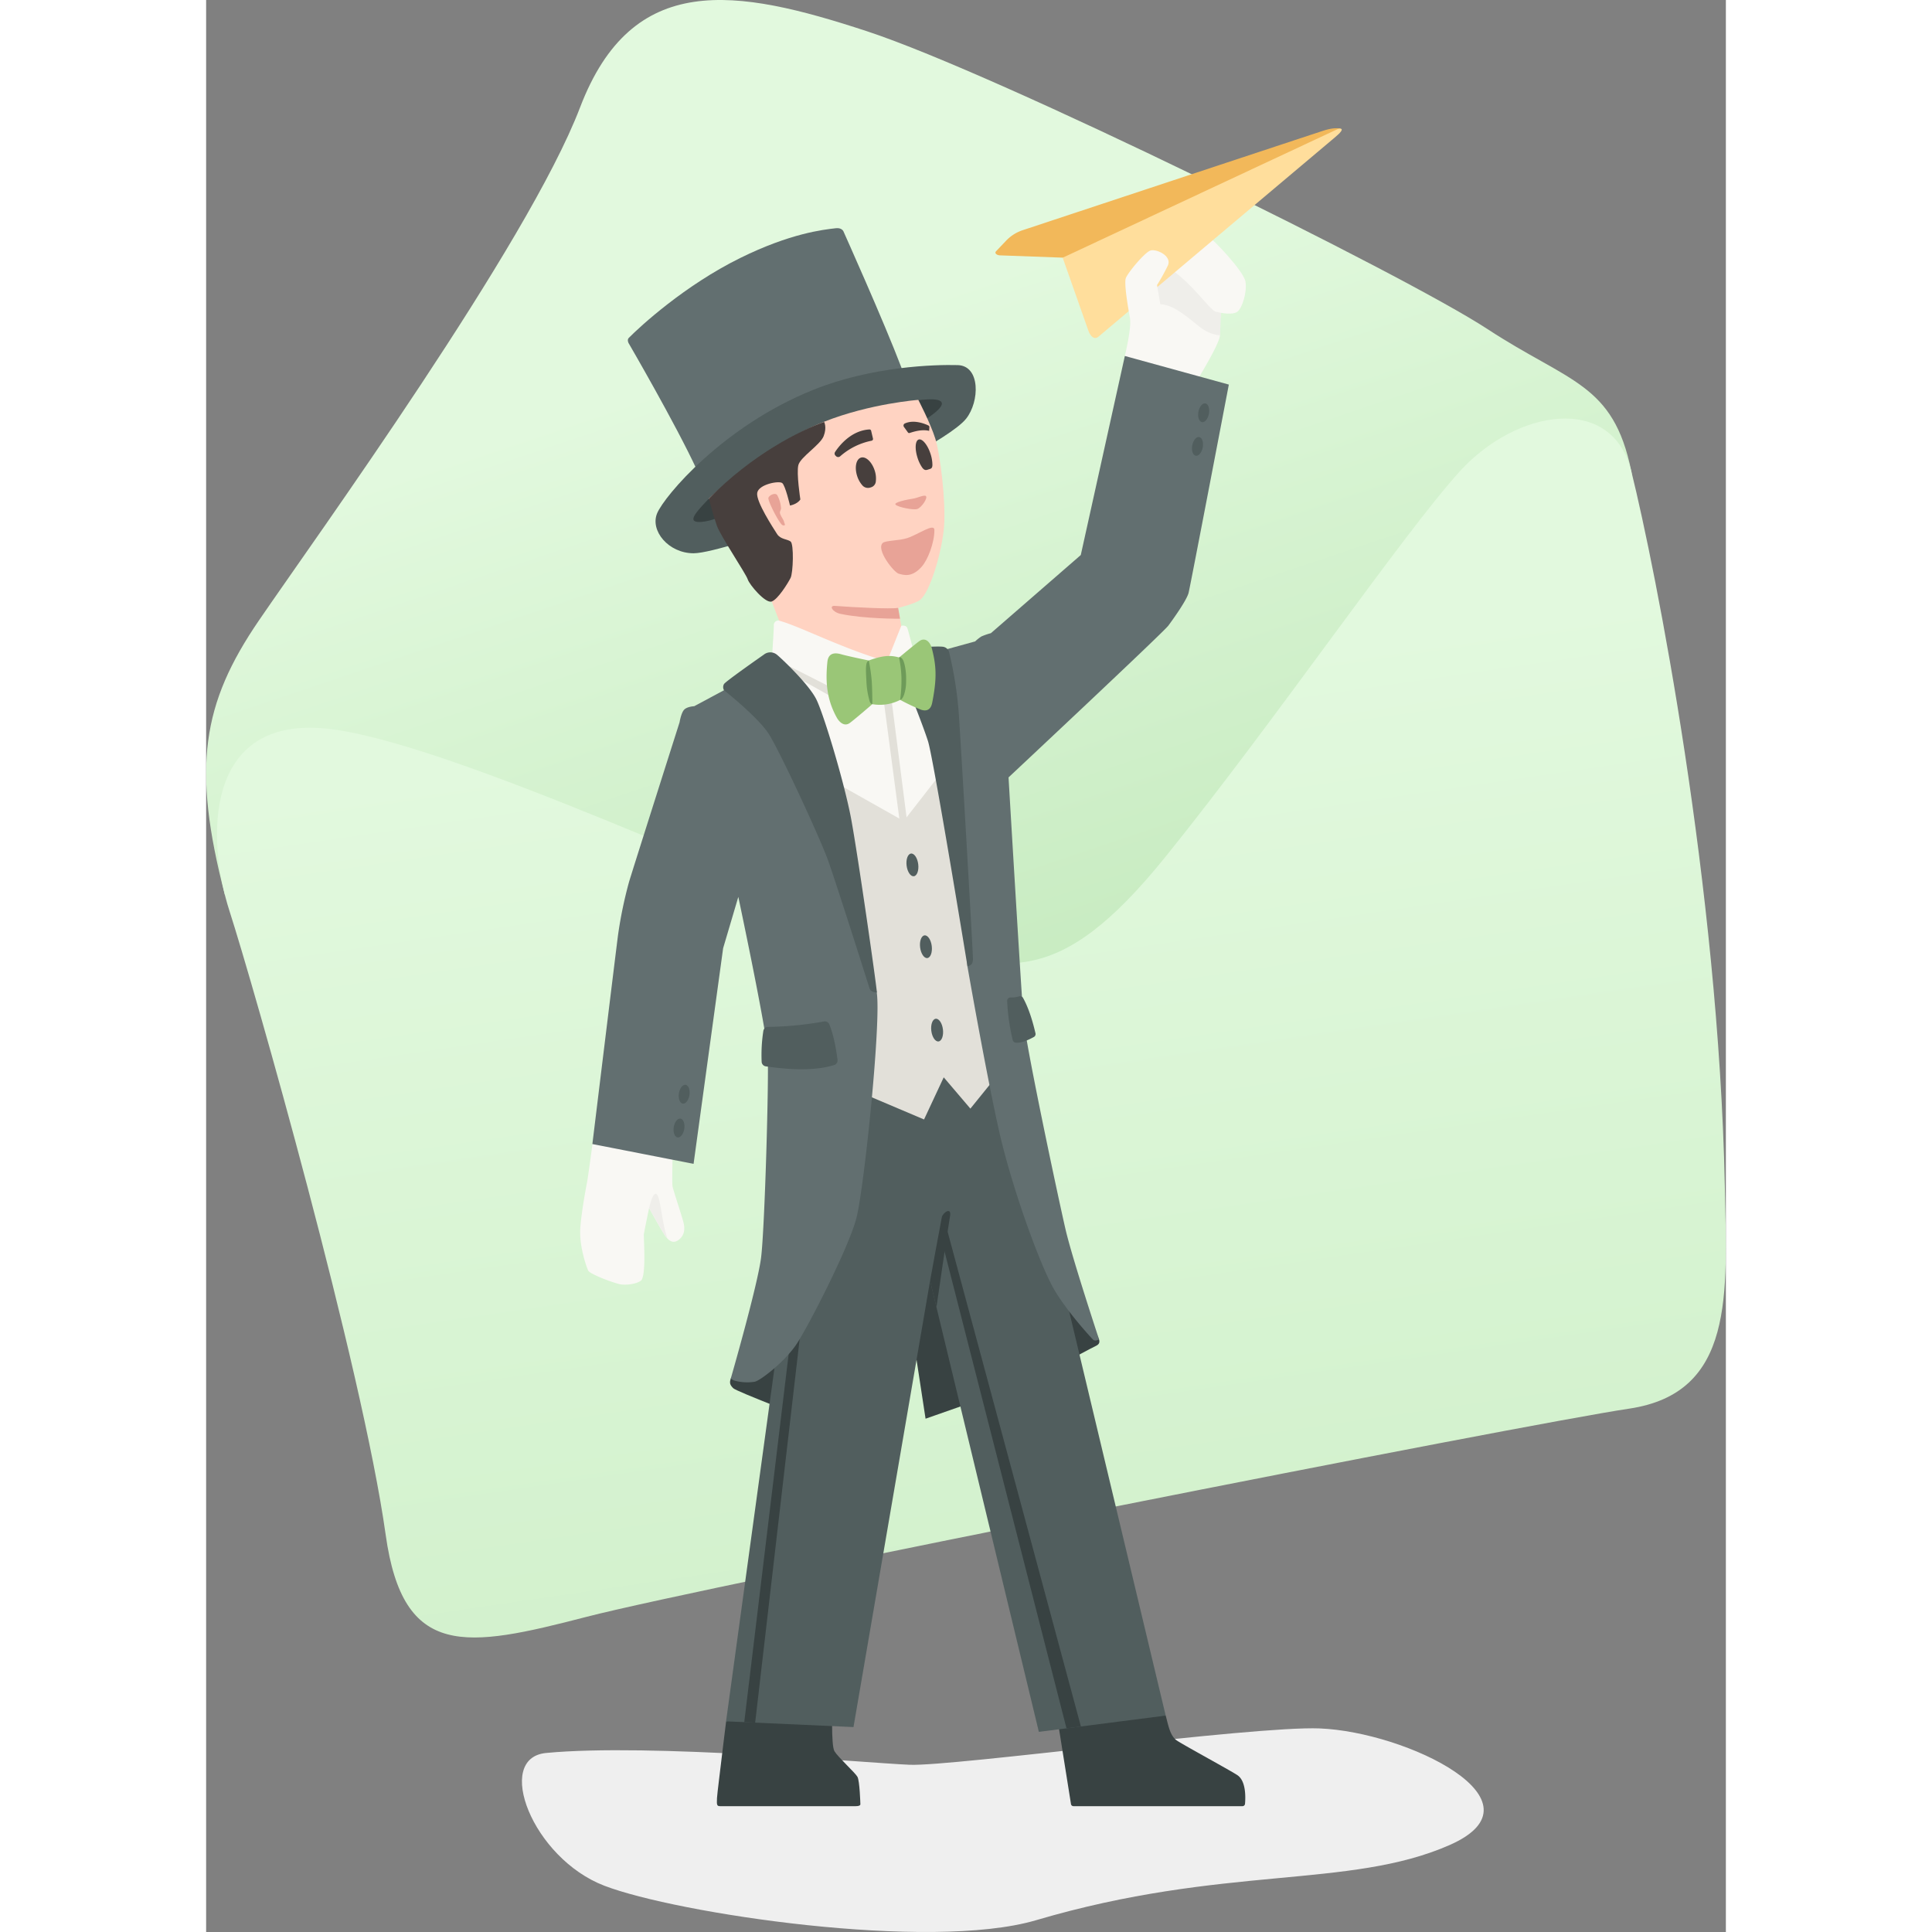 <svg id="fcd198d9-632e-430c-9675-bd2e97d3eb4f" data-name="Layer 1" xmlns="http://www.w3.org/2000/svg" xmlns:xlink="http://www.w3.org/1999/xlink" width="250" height="250" viewBox="0 0 708.69 900.93">
  <rect x="0" y="0" width="708.69" height="900.93" fill="#808080" stroke="none"/>
  <defs>
    <linearGradient id="afc9017e-3548-42c9-bd86-f57a86672d35" data-name="Градієнт без назви 41" x1="282.06" y1="155.06" x2="394.54" y2="489.05" gradientUnits="userSpaceOnUse">
      <stop offset="0" stop-color="#e2f9de"/>
      <stop offset="1" stop-color="#c5eabe"/>
    </linearGradient>
    <linearGradient id="bf061c63-4088-4aa6-bac5-ac5d92c69a0d" x1="340.03" y1="324.01" x2="452.94" y2="1096.18" xlink:href="#afc9017e-3548-42c9-bd86-f57a86672d35"/>
  </defs>
  <title>Butlers6</title>
  <g id="e2cfaada-cae3-4361-b15d-3c739f5c61cc" data-name="bg">
    <path d="M8.75,417.34c-15.47-59.67-10.58-89.3,15.86-128S150,113.92,174.37,50.1,247-5.51,308.1,14.55,559.18,128.31,597.47,153.42s58.76,25.18,67.14,66.38S428.42,587.13,428.42,587.13Z" style="fill: url(#afc9017e-3548-42c9-bd86-f57a86672d35)"/>
    <path d="M664.61,219.8c11.33,45.79,40.63,193.32,43.58,332.78,1.08,51.2,4.58,97-44.65,104.31S233.38,739.45,177.25,754s-85.41,19.8-93.52-38.29c-11-78.47-61.85-256.86-72.8-290.77S-.84,334.25,55.69,339.72,262.9,417.2,317.2,435.9s79.49,26.44,130.26-36.47S558.17,248.9,584.61,219.8,655.61,183.44,664.61,219.8Z" style="fill: url(#bf061c63-4088-4aa6-bac5-ac5d92c69a0d)"/>
    <path d="M158.52,817.45c-24.33,2.34-6.41,49,27.17,61.9s151.6,30.75,201.4,16.06c87.48-25.81,145.93-14.47,192.7-35S559.62,807.6,519.29,806c-30.88-1.27-171,17.76-191.16,16.95S206.92,812.82,158.52,817.45Z" style="fill: #efefef"/>
  </g>
  <g id="aedc574b-a42c-46f5-9d99-b1907c7cff94" data-name="butler">
    <path d="M228.88,219.18C218.92,197.65,197,160,197,160s-.83-1.5.1-2.44c5.26-5.32,26-24.46,52-37.27,23.31-11.5,38.66-13.2,44.59-13.87,2.7-.3,3.47,1.4,3.47,1.4s18.95,42.19,27.15,63.81-53.19,23.52-53.19,23.52S238.83,240.72,228.88,219.18Z" style="fill: #626f70"/>
    <path d="M263,248.5S235.39,258,227.32,258c-11.75,0-20.4-10.58-17-18.65s30.74-40.65,72.73-57.53c27.49-11.06,56.83-11.85,67.44-11.56s10.27,17,3.9,25c-7.61,9.52-49.42,29.52-49.42,29.52Z" style="fill: #515e5e"/>
    <path d="M234.45,232.51c-4.61,4.87-7.51,8-7.19,9.77.48,2.64,10.66.33,16-3C250,235,234.45,232.51,234.45,232.51Z" style="fill: #384242"/>
    <path d="M326.49,187.32c5.14-.6,16.26-2.54,16.61.77S331,198.32,331,198.32Z" style="fill: #384242"/>
    <path d="M258.36,632.43s-13,8.3-13.7,10.39-.37,3,1.15,4.54,35.71,14.57,35.71,14.57l47.26-44.22,6.71,43.86L376,647.36,402.87,634s10.39-5.62,11.83-6.27,2.23-1.46,1.67-3.17-29.88-66.09-29.88-66.09l-107.93,1.44Z" style="fill: #384242"/>
    <path d="M292.23,792.65c-.24,2.94-.88,21.24.78,24s9.66,10,10.72,11.92,1.36,12.68,1.36,12.68.3,1-2.12,1H239.66c-1.51,0-1.58-.61-1.43-3.78.05-.94.44-4.49,1-9,1.25-10.68,3.26-26.78,3.26-26.78Z" style="fill: #384242"/>
    <path d="M447.46,800c1.12,3.91,1.9,9.39,5.17,11.61s25.85,14.46,28.38,16.26c4,2.83,3.69,10.5,3.44,13.32a1.18,1.18,0,0,1-1.18,1.06H404.45a1.16,1.16,0,0,1-1.14-.91L394.1,783.5Z" style="fill: #384242"/>
    <polygon points="270.17 600.39 242.46 802.69 301.88 805.37 337.6 597.26 388.32 807.6 447.46 800.01 393.42 573.71 371.04 486.24 280.89 509.29 270.17 600.39" style="fill: #515e5e"/>
    <polygon points="250.94 803.07 274.97 603.91 279.34 602.35 256.03 803.3 250.94 803.07" style="fill: #384242"/>
    <path d="M337.6,597.27s5.06-27.81,5.49-29.75,4.67-5.06,3.79-.27-6.31,42.3-6.31,42.3Z" style="fill: #384242"/>
    <polygon points="401.2 805.95 343.3 579.53 345.3 572.63 407.92 805.08 401.2 805.95" style="fill: #384242"/>
    <path d="M269.93,296.35,320.88,319l3.28-27.15-1.47-8.35s8.06-2,10.28-3.78c4.71-3.7,10.27-22.79,11.15-34.25s-1.76-33.62-4.11-41-7.9-18-7.9-18-22.38,1.66-43.93,10.19c-28,11.08-53.73,35.82-53.73,35.82L262.05,276S266.56,288,269.93,296.35Z" style="fill: #ffd3c2"/>
    <path d="M234.45,232.51s2,7.84,3.74,12.68,13.55,22.4,14.36,24.95,8.24,11.32,11.16,10.36,7.62-8.61,8.83-11,1.61-15.83,0-17-4.7-.94-6.31-3.49-9.93-15.16-9.25-19.18,10.19-5.77,11.67-4.57,3.62,10.47,3.62,10.47,3.36-.54,4.83-2.82c0,0-1.88-12.21-.94-16s10.2-9.39,11.81-13.55.21-6.63.21-6.63C276.7,200.91,254.73,211.85,234.45,232.51Z" style="fill: #473f3d"/>
    <path d="M421.35,121.33l-21.94-1.18-29.14-1.07c-1.36,0-2.83-.92-1.9-1.92l4.57-4.8a18.76,18.76,0,0,1,8-5.07S518.79,61.62,521.34,60.83c5.39-1.69,7.84-.81,7.84-.81Z" style="fill: #f2b85a"/>
    <path d="M469.75,150.75a6.31,6.31,0,0,1,3,5.64c-.1,4-11.18,21.85-11.18,21.85l-20.8-5.54V137l16,.52Z" style="fill: #f9f8f4"/>
    <path d="M436.41,144.38s6.58-5.75,16.09,0,11.92,11.18,20.28,12l.84-17.45-21.85-18.39-12.12,7.84Z" style="fill: #efeeea"/>
    <path d="M452.71,107.27s11.5.94,14.22,2.62,17,16.61,17.76,21.53-1.56,12.22-3.76,13.9-7.42.73-10.24,0-13.48-17-25-22.06Z" style="fill: #f9f8f4"/>
    <path d="M527.49,60.28c1.15-.52,4.52-.88-1,3.69-6.85,5.69-110.34,93-110.34,93-2,1.72-3.84-.25-4.72-2.73l-12-34.07S526.33,60.8,527.49,60.28Z" style="fill: #ffde9c"/>
    <path d="M428.42,166c1.2-5.28,3.08-14,2.35-17.93s-2.83-15.88-1.89-18.39,8.78-12,11.5-12.86,10.24,2.51,8.05,7.11a94.8,94.8,0,0,1-5,9l2,11.7,3.42,33.66Z" style="fill: #f9f8f4"/>
    <path d="M220.34,578.19c-2.05,1.53-3.74.9-5.19-.61a12.75,12.75,0,0,1-1.58-2.08c-1.7-2.66-6.72-11.62-7-12.18v0s-2.32,11.07-2.45,12.32,1.07,17.27-.93,21c-1,1.87-7.44,3-10.71,2.11-5.9-1.61-13.73-5-14.29-6.2-1.1-2.43-4.35-12-3.68-20.31s2.83-19.33,3.21-21.45,1.5-10.27,2.45-17.31l37.47,1.66s-.51,16.27-.13,18.15,4.13,13.14,5,16.4S223.2,576,220.34,578.19Z" style="fill: #f9f8f4"/>
    <path d="M317.52,308.47l6.64-16.66s2.19-.54,2.82,1.09,5,18.84,5,18.84l14,16.84,6.56,42.32L328,391.2,284.3,369.81,263.64,310.2s1.09-16,1.09-18.47a2.13,2.13,0,0,1,2.19-2.37C276.12,291.68,296,302.19,317.52,308.47Z" style="fill: #f9f8f4"/>
    <polygon points="316.02 327.06 323.73 385.32 327.05 384.39 319.61 326.31 316.02 327.06" style="fill: #e2e0d9"/>
    <polygon points="268.37 308.87 296.48 323.09 297.12 327.99 268.93 312.16 268.37 308.87" style="fill: #e2e0d9"/>
    <polygon points="287.97 361.81 325.3 382.86 344.08 358.72 370.7 499.29 356.39 516.97 343.96 502.38 334.78 522.03 299.69 507.15 287.97 361.81" style="fill: #e2e0d9"/>
    <path d="M344.3,303.89l1.37-1.22,12.95-3.57a18.26,18.26,0,0,1,2.95-2.33,31.42,31.42,0,0,1,4.39-1.51l41.91-36.44L428.42,166l48.49,13.34S459,273,458.15,276.42s-7.13,12.19-9.46,15.34-74.51,70.76-74.51,70.76,5.89,99.86,7,112.6,16.44,84.66,19.59,98.22,15.62,51.23,15.62,51.23-1.86,1.19-2.95,0-11.3-12.13-17.74-22.82-19.79-47.3-25.82-73.88S355,450.57,355,450.57Z" style="fill: #626f70"/>
    <path d="M312.73,462.84c2.11,13.68-5.88,91.35-9.52,105.27s-22.35,50.26-27.78,58.52-16.83,17.08-19.59,17.7a22.22,22.22,0,0,1-9.64-.58,5.37,5.37,0,0,1-1.54-.93s12.41-43,14.12-56.32,3.76-84.48,3.07-95.76-13.68-72.5-13.68-72.5l-7.08,23.93L227.31,542.72l-47.19-9.23s11.35-93,12-97.74a198,198,0,0,1,5.13-24.63c2.39-7.86,23.52-74.28,23.52-74.28s.72-4.41,2.15-5.9,4.69-1.62,4.69-1.62l13.86-7.44L254.33,319l35,43.19Z" style="fill: #626f70"/>
    <path d="M335.82,301.67s6.82-.39,8.16,0a3.41,3.41,0,0,1,2.5,2.51,176.79,176.79,0,0,1,4.46,28c.95,13.41,6.73,112.87,6.65,115.15s-1,2.94-2.56,3.25c0,0-15.84-97-18.42-105s-8.79-23.36-8.79-23.36Z" style="fill: #515e5e"/>
    <path d="M260,305.32a4.86,4.86,0,0,1,6.19,0c2.16,1.75,14.81,13.73,18.32,20.73s13.19,39.18,16.29,55.88,11.57,75.66,12,80.91c0,0-2.84,0-3.43-1.91S294,412.35,290.11,401.45s-22.76-51.49-27.8-59.3-20.8-20.27-20.8-20.27a2.84,2.84,0,0,1,0-2.92C242.45,317.57,260,305.32,260,305.32Z" style="fill: #515e5e"/>
    <path d="M262,478.86a157,157,0,0,0,26.11-2.53,2.25,2.25,0,0,1,2.51,1.36c1.83,4.52,3,10.25,3.82,16.53a2.26,2.26,0,0,1-1.6,2.44c-8.64,2.65-19.65,2.36-31.87.6a2.26,2.26,0,0,1-1.92-2.14,73,73,0,0,1,.8-14.43A2.22,2.22,0,0,1,262,478.86Z" style="fill: #515e5e"/>
    <path d="M373.54,466.73a94.56,94.56,0,0,0,2.6,18.28,1.56,1.56,0,0,0,1.34,1.2c2.4.25,5.35-.92,8.51-2.64a1.57,1.57,0,0,0,.76-1.71c-1.61-6.94-3.55-12.49-5.83-16.56a1.51,1.51,0,0,0-1.77-.69,12,12,0,0,1-4,.53A1.55,1.55,0,0,0,373.54,466.73Z" style="fill: #515e5e"/>
    <path d="M309,308c5.92-2.15,9.78-2.7,14.16-1.4,0,0,7.55-6.32,9.55-7.71s4.31-.53,5.55,2.86c2.31,8.7,2.58,14.51.31,26-.84,4.22-3.76,3.66-5.09,3.24a92.65,92.65,0,0,1-9.82-4.62,20.71,20.71,0,0,1-13,2s-8.56,7.41-10.6,8.83c-2.44,1.7-4.8-.4-6-2.62-4.52-8.21-5.35-16.14-4.35-25.94.42-4,3.16-4.48,6.4-3.55S309,308,309,308Z" style="fill: #9ac677"/>
    <path d="M215.15,577.58a12.75,12.75,0,0,1-1.58-2.08c-1.7-2.66-6.72-11.62-7-12.18v0s1.79-8.28,3.61-6.37S212.6,570.85,215.15,577.58Z" style="fill: #efeeea"/>
    <path d="M323.13,306.58a56.47,56.47,0,0,1,1.11,9.29,66.2,66.2,0,0,1-.61,10.44s1,.11,1.86-2.44a19.88,19.88,0,0,0,.93-6.41c.16-4.11-.71-8.49-1.51-9.81C323.9,306,323.13,306.58,323.13,306.58Z" style="fill: #6e9b59"/>
    <path d="M309,308a80.1,80.1,0,0,1,1.41,9.83c.27,4.46.26,10.5.26,10.5s-.76.05-1.21-1.18a38.51,38.51,0,0,1-1.55-9.36c-.16-3.12-.4-6.33,0-8.15A2.38,2.38,0,0,1,309,308Z" style="fill: #6e9b59"/>
    <path d="M322.69,283.46c-3.42.63-20.59-.25-29.47-.92-2.92-.22-1.2,2.9,2.58,3.71,11.41,2.43,27.78,2.27,27.78,2.27Z" style="fill: #e8a397"/>
    <ellipse cx="329.34" cy="403.34" rx="2.73" ry="5.33" transform="translate(-47.5 43.98) rotate(-7.13)" style="fill: #515e5e"/>
    <ellipse cx="340.86" cy="480.37" rx="2.73" ry="5.33" transform="translate(-56.97 46.01) rotate(-7.13)" style="fill: #515e5e"/>
    <ellipse cx="335.65" cy="441.49" rx="2.73" ry="5.33" transform="translate(-52.19 45.06) rotate(-7.13)" style="fill: #515e5e"/>
    <ellipse cx="220.53" cy="526.05" rx="4.44" ry="2.49" transform="translate(-332.86 664.34) rotate(-81.29)" style="fill: #515e5e"/>
    <ellipse cx="222.94" cy="510.29" rx="4.44" ry="2.49" transform="translate(-315.24 653.35) rotate(-81.29)" style="fill: #515e5e"/>
    <ellipse cx="462.26" cy="208.14" rx="4.44" ry="2.49" transform="translate(174.35 625.41) rotate(-79.63)" style="fill: #515e5e"/>
    <ellipse cx="465.13" cy="192.46" rx="4.44" ry="2.49" transform="translate(192.13 615.37) rotate(-79.63)" style="fill: #515e5e"/>
    <path d="M315.5,253.2c-3.23,3.11,5.28,13.77,7.48,14.33s5.92,2,10.57-3.11c3-3.25,6.06-11.35,6.06-17.22,0-3.5-7.22,1.9-12.66,3.72C323.28,252.15,316.81,252,315.5,253.2Z" style="fill: #e8a397"/>
    <path d="M335.6,231.29c1.14.76-2,5.48-4,6.07s-8.92-.88-10.08-2,5.66-2.48,7.9-2.79S334.67,230.67,335.6,231.29Z" style="fill: #e8a397"/>
    <path d="M268.85,244.92c-1.38-.38-7.1-11.49-6.64-12.79s3.23-2.54,4.1-1.24A14.68,14.68,0,0,1,268.1,237c-.12,1.3-.81,1.46-.41,2.65s1.73,3,1.79,3.62S270.69,245.43,268.85,244.92Z" style="fill: #e8a397"/>
    <path d="M311.75,219.36a11.68,11.68,0,0,1,.56,5,3.16,3.16,0,0,1-2.41,2.93,3.48,3.48,0,0,1-4-1.1,12.09,12.09,0,0,1-2.3-4.18c-1.3-4-.53-7.86,1.72-8.6S310.44,215.34,311.75,219.36Z" style="fill: #473f3d"/>
    <path d="M337.79,211.61a16.73,16.73,0,0,1,.89,5.14c0,1.83-.85,1.83-1.77,2.13s-1.83.76-3-.86a17.23,17.23,0,0,1-2.14-4.47c-1.37-4.21-1.13-8.06.52-8.59S336.43,207.4,337.79,211.61Z" style="fill: #473f3d"/>
    <path d="M325.41,199.09l1.85,2.55a.67.67,0,0,0,.75.28c1.45-.44,5.52-1.89,9.15-1l.12-1.93a.87.87,0,0,0-.44-.56c-1.35-.66-6.73-3-11.12-.91A1.09,1.09,0,0,0,325.41,199.09Z" style="fill: #473f3d"/>
    <path d="M310.34,205.51a31.5,31.5,0,0,0-14.67,7.27,1.4,1.4,0,0,1-1.86,0l-.3-.29a1.33,1.33,0,0,1-.21-1.73c1.76-2.69,7.34-10,16-10.5a.79.79,0,0,1,.81.61l.86,3.65A.83.83,0,0,1,310.34,205.51Z" style="fill: #473f3d"/>
  </g>
</svg>
